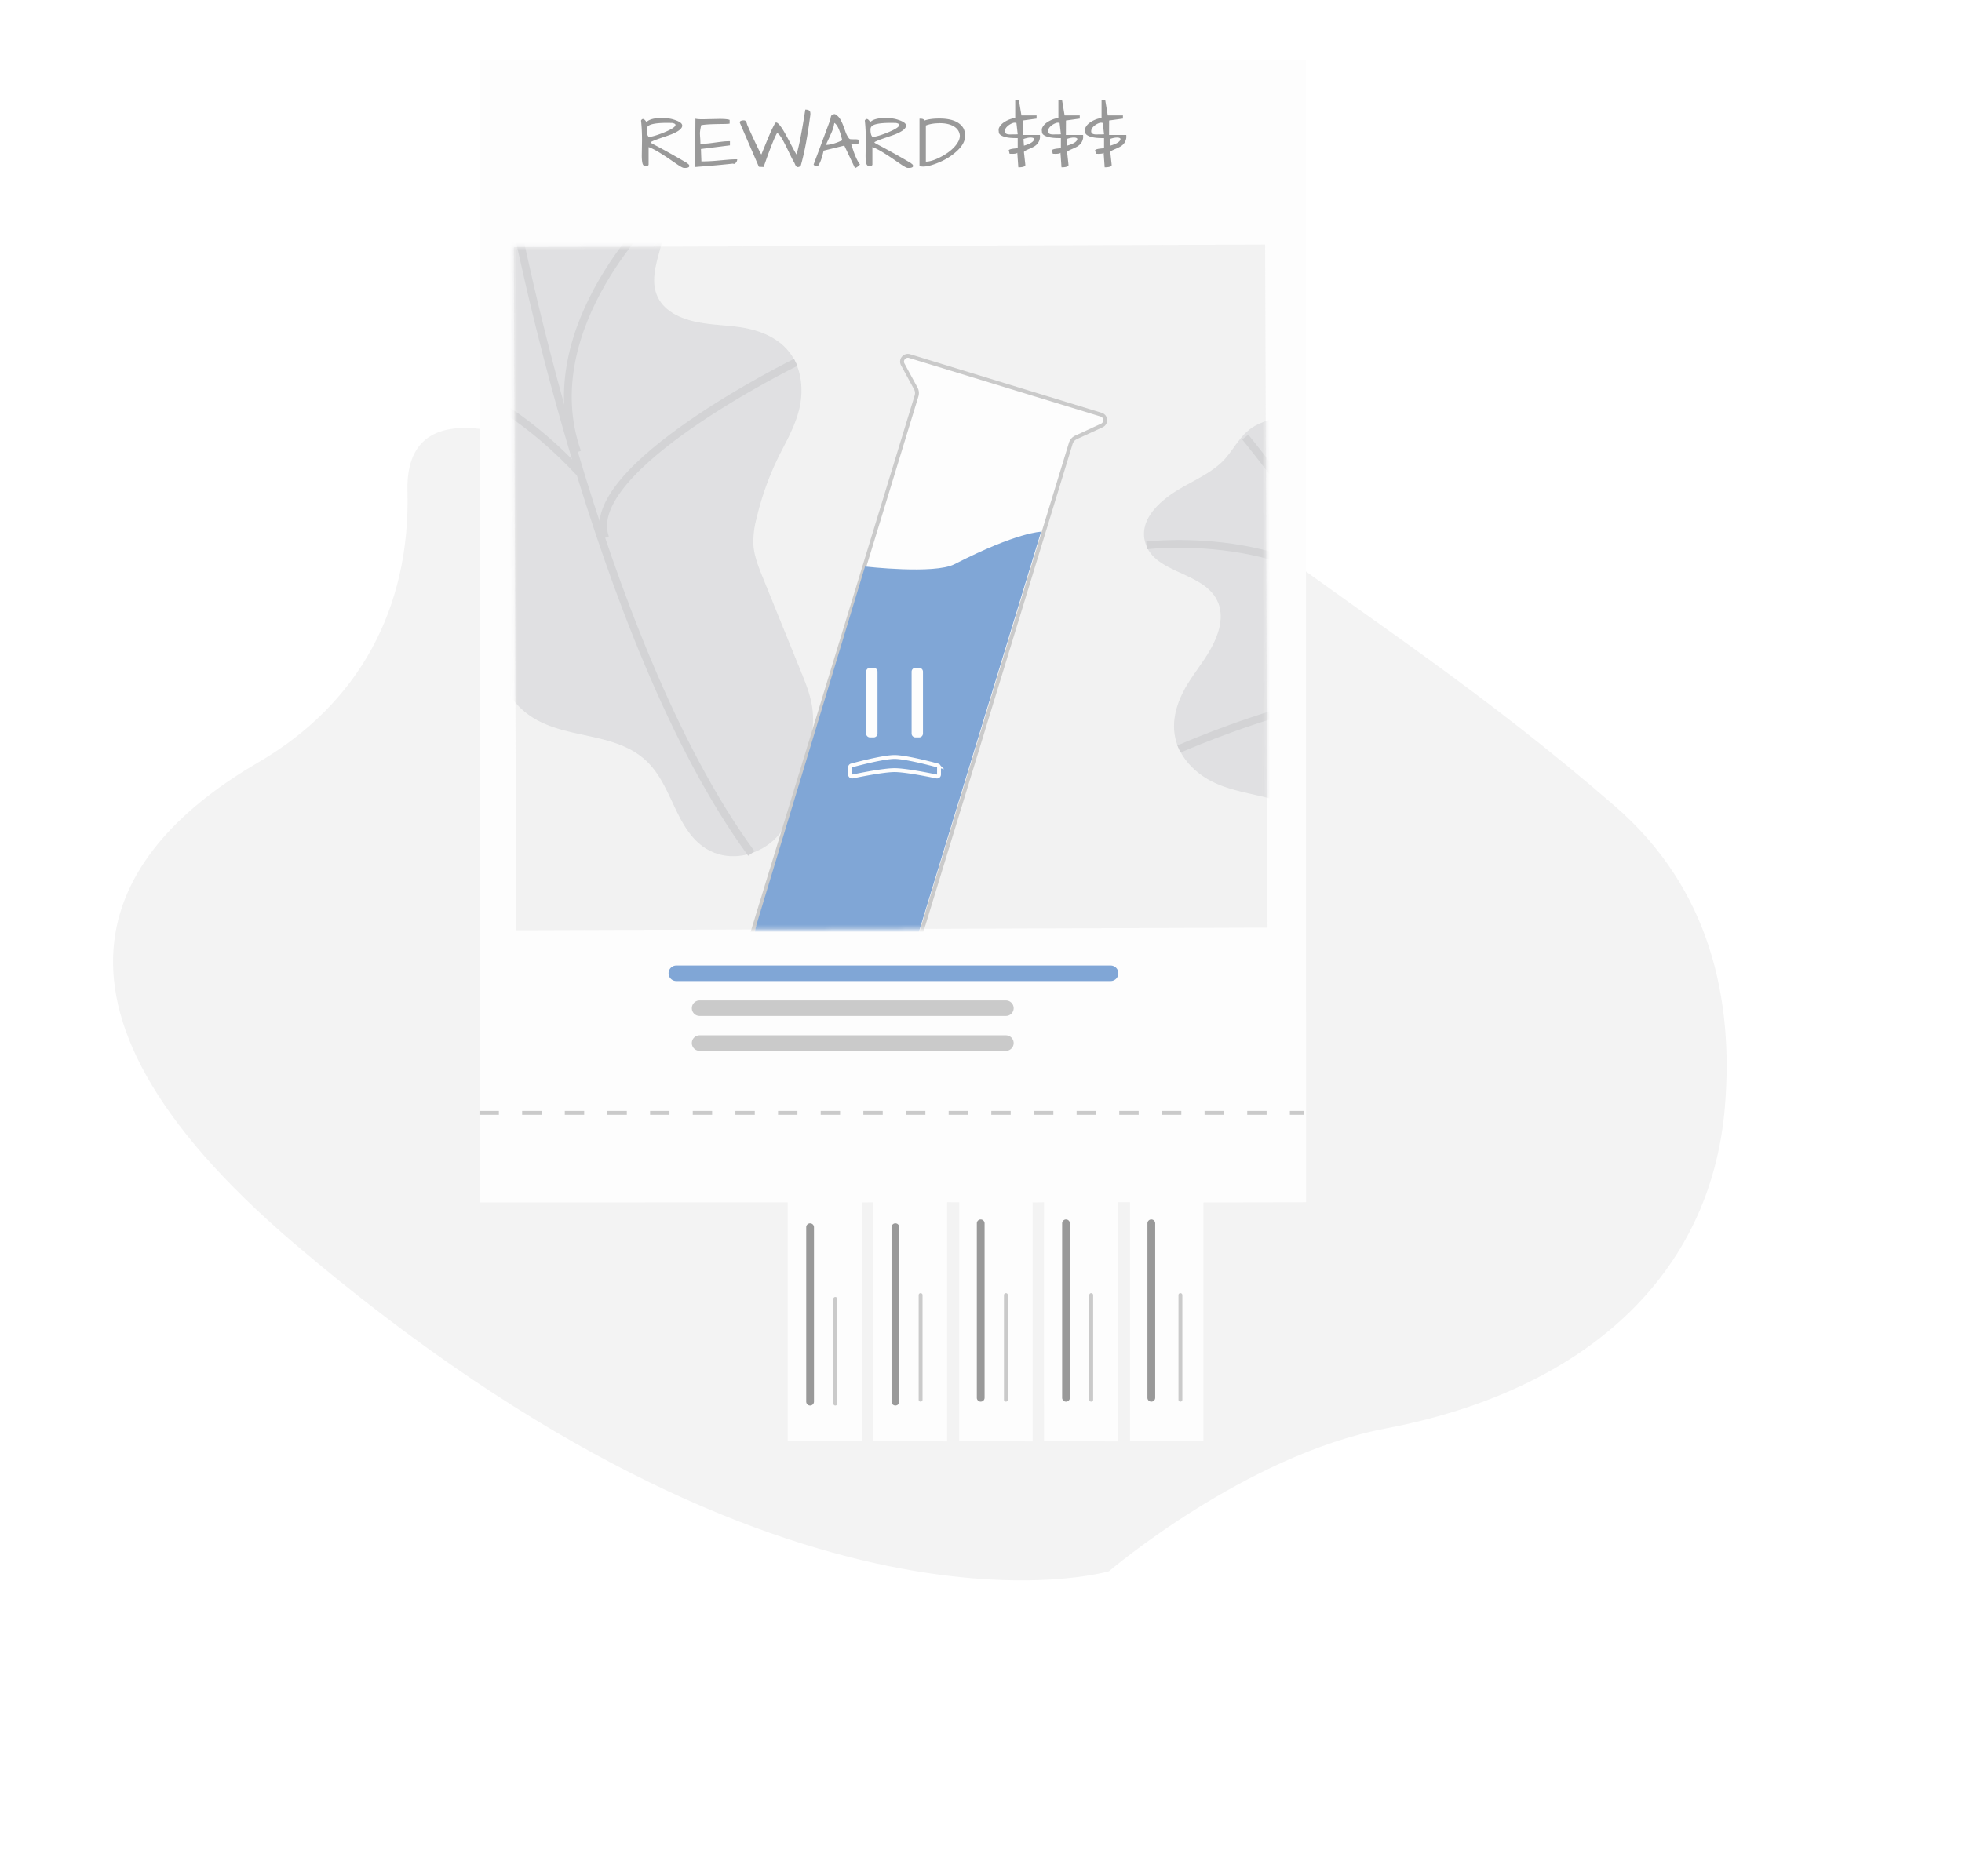 <svg width="506" height="484" fill="none" xmlns="http://www.w3.org/2000/svg"><path opacity=".05" d="M105.086 126.685c.782 30.282-12.583 54.901-38.485 69.982-36.704 21.376-65.454 60.37 9.359 124.163 127.83 108.962 210.038 84.496 210.038 84.496s35.128-29.936 71.349-36.828c51.451-9.792 83.879-39.44 87.501-82.913 2.316-27.801-3.77-56.289-28.33-77.608-68.689-59.626-120.662-76.956-125.404-115.832-4.742-38.876-88.988-67.408-101.831-49.122-12.843 18.286-21.541 73.814-64.502 67.741-15.265-2.135-19.973 5.362-19.695 15.921z" fill="#000"/><g filter="url(#a)"><path d="m123.811 13.448 212.992.015.019 294.673-26.455.047.005 61.616-18.934-.001.01-61.664-3.114-.001.004 61.685-19.096-.016.01-61.655-2.952.033.004 61.636-18.92-.011.011-61.654-3.129-.021.004 61.685-19.095-.006.01-61.655-2.952.023.004 61.636-19.096-.001.01-61.654-79.321.012-.019-294.722z" fill="#FDFDFD"/></g><path d="M124.158 287.077h211.531" stroke="#CACACA" stroke-linecap="square" stroke-dasharray="4 7"/><path fill-rule="evenodd" clip-rule="evenodd" d="M172.424 251.077a2 2 0 0 1 2-2h112a2 2 0 0 1 0 4h-112a2 2 0 0 1-2-2z" fill="#80A6D6"/><path fill-rule="evenodd" clip-rule="evenodd" d="M178.424 260.077a2 2 0 0 1 2-2h79a2 2 0 0 1 0 4h-79a2 2 0 0 1-2-2zM178.424 269.077a2 2 0 0 1 2-2h79a2 2 0 0 1 0 4h-79a2 2 0 0 1-2-2z" fill="#CACACA"/><path fill-rule="evenodd" clip-rule="evenodd" d="M208.924 315.577a1 1 0 0 1 1 1v45a1 1 0 0 1-2 0v-45a1 1 0 0 1 1-1z" fill="#999"/><path fill-rule="evenodd" clip-rule="evenodd" d="M215.424 334.577a.5.5 0 0 1 .5.5v27a.5.5 0 0 1-1 0v-27a.5.5 0 0 1 .5-.5z" fill="#CACACA"/><path fill-rule="evenodd" clip-rule="evenodd" d="M230.924 315.577a1 1 0 0 1 1 1v45a1 1 0 0 1-2 0v-45a1 1 0 0 1 1-1z" fill="#999"/><path fill-rule="evenodd" clip-rule="evenodd" d="M237.424 333.577a.5.5 0 0 1 .5.5v27a.5.5 0 0 1-1 0v-27a.5.5 0 0 1 .5-.5z" fill="#CACACA"/><path fill-rule="evenodd" clip-rule="evenodd" d="M252.924 314.577a1 1 0 0 1 1 1v45a1 1 0 0 1-2 0v-45a1 1 0 0 1 1-1z" fill="#999"/><path fill-rule="evenodd" clip-rule="evenodd" d="M259.424 333.577a.5.5 0 0 1 .5.5v27a.5.5 0 0 1-1 0v-27a.5.5 0 0 1 .5-.5z" fill="#CACACA"/><path fill-rule="evenodd" clip-rule="evenodd" d="M274.924 314.577a1 1 0 0 1 1 1v45a1 1 0 0 1-2 0v-45a1 1 0 0 1 1-1z" fill="#999"/><path fill-rule="evenodd" clip-rule="evenodd" d="M281.424 333.577a.5.5 0 0 1 .5.5v27a.5.5 0 0 1-1 0v-27a.5.5 0 0 1 .5-.5z" fill="#CACACA"/><path fill-rule="evenodd" clip-rule="evenodd" d="M296.924 314.577a1 1 0 0 1 1 1v45a1 1 0 0 1-2 0v-45a1 1 0 0 1 1-1z" fill="#999"/><path fill-rule="evenodd" clip-rule="evenodd" d="M304.424 333.577a.5.5 0 0 1 .5.5v27a.5.5 0 0 1-1 0v-27a.5.5 0 0 1 .5-.5z" fill="#CACACA"/><path opacity=".2" d="m132.519 63.76 193.755-.676.615 176.219-193.755.676-.615-176.219z" fill="#CACACA"/><mask id="b" style="mask-type:luminance" maskUnits="userSpaceOnUse" x="132" y="63" width="195" height="177"><path d="m132.519 63.76 193.755-.676.615 176.219-193.755.676-.615-176.219z" fill="#fff"/></mask><g mask="url(#b)"><g opacity=".2"><path d="M300.692 128.523c-3.181 2.527-6.451 6.267-5.479 10.848 1.869 8.968 15.968 7.785 19.073 16.435.93 2.589.528 5.425-.331 7.85-1.675 4.745-4.913 8.388-7.49 12.503-2.577 4.114-4.569 9.328-3.273 14.526 1.242 5.029 5.289 8.898 9.558 11.003 4.268 2.106 8.846 2.807 13.321 3.916a74.877 74.877 0 0 1 15.35 5.767 22.103 22.103 0 0 1 5.934 3.972c1.98 1.998 3.371 4.609 4.729 7.174l12.077 22.782c1.599 3.05 3.243 6.11 5.504 8.58 2.61 2.848 5.873 4.707 9.09 6.513 6.917 3.899 14.184 7.894 21.604 7.807 7.421-.087 14.84-5.763 14.777-14.174-.058-8.008-6.503-15.048-7.47-23.087-1.537-12.67 10.783-21.501 10.337-34.156-.423-12.135-11.898-20.787-16.906-32.048-3.573-8.067-3.707-17.235-6.547-25.613-4.092-12.069-13.689-21.541-24.219-26.598-10.531-5.057-21.972-6.129-32.934-5.651-4.644.211-9.353.723-13.452 2.844-4.355 2.256-5.766 6.781-9.249 9.884-4.042 3.619-9.712 5.493-14.004 8.923z" fill="#94989E"/><path d="M321.149 112.749s71.161 87.114 87.303 153.128" stroke="#535461" stroke-width="2"/><path d="M295.735 140.687s44.695-5.452 62.263 24.242M304.044 193.221s56.749-25.062 66.241-8.566" stroke="#535461" stroke-width="2"/></g><g opacity=".2"><path d="M157.813 49.325c3.981-.812 8.947-.912 11.832 2.777 5.668 7.196-4.301 17.236.33 25.175 1.385 2.376 3.816 3.891 6.226 4.792 4.712 1.767 9.584 1.628 14.392 2.299 4.808.67 10.083 2.497 13.232 6.83 3.054 4.184 3.416 9.771 2.285 14.394-1.131 4.623-3.535 8.581-5.563 12.722a74.91 74.91 0 0 0-5.449 15.466c-.64 2.302-.9 4.699-.771 7.098.257 2.802 1.363 5.546 2.455 8.235l9.689 23.895c1.309 3.186 2.597 6.412 3.035 9.732.505 3.829-.169 7.524-.853 11.149-1.46 7.805-3.07 15.94-7.907 21.568-4.836 5.629-13.954 7.664-20.356 2.209-6.097-5.192-7.348-14.654-12.884-20.562-8.718-9.322-23.402-5.561-32.81-14.036-9.024-8.125-8.275-22.476-13.683-33.552-3.883-7.922-10.82-13.918-15.412-21.478-6.616-10.893-7.703-24.333-4.808-35.65 2.895-11.318 9.429-20.771 16.841-28.86 3.147-3.423 6.565-6.702 10.825-8.478 4.528-1.886 8.901-.059 13.517-.732 5.37-.77 10.45-3.91 15.837-4.993z" fill="#94989E"/><path d="M132.58 54.858s20.992 110.507 61.186 165.307" stroke="#535461" stroke-width="2"/><path d="M170.318 53.348s-32.907 30.734-21.452 63.279M205.219 93.48s-55.675 27.364-49.14 45.238M100.309 93.248s24.905 2.507 49.134 28.665" stroke="#535461" stroke-width="2"/></g><path d="M284.156 109.761c1.251-.578 1.127-2.394-.19-2.797L234.58 91.865c-1.284-.392-2.398.97-1.757 2.15l3.36 6.189c.32.59.39 1.283.194 1.924l-42.57 139.24c-1.583 5.178-1.486 9.856.616 13.729 2.102 3.871 6.153 6.841 12.277 8.713 6.112 1.869 11.965 2.106 16.711.549 4.766-1.564 8.391-4.933 9.999-10.193l42.738-139.79a2.5 2.5 0 0 1 1.343-1.539l6.665-3.076z" fill="#FDFDFD" stroke="#CACACA"/><path fill-rule="evenodd" clip-rule="evenodd" d="m268.498 137.169-34.516 113.069c-3.116 10.191-13.994 13.009-26.086 9.313-12.091-3.697-15.677-11.627-12.561-21.819l27.758-91.593s17.89 2.056 23.041-.586c16.278-8.348 22.364-8.384 22.364-8.384z" fill="#80A6D6"/><path d="M235.604 173.27a.5.5 0 0 1 .5-.5h.93a.5.5 0 0 1 .5.5v15.95a.5.5 0 0 1-.5.5h-.93a.5.5 0 0 1-.5-.5v-15.95z" fill="#FDFDFD" stroke="#FDFDFD"/><path d="M241.817 197.461c.21.056.357.246.357.473v1.871a.508.508 0 0 1-.612.497 145.516 145.516 0 0 0-5.343-1.01c-2.047-.341-4.153-.626-5.512-.626-1.358 0-3.464.285-5.512.626-2.059.344-4.098.752-5.342 1.01a.508.508 0 0 1-.612-.497v-1.871c0-.227.147-.417.357-.473 1.064-.288 3.162-.838 5.342-1.315 2.196-.481 4.422-.876 5.767-.876 1.346 0 3.572.395 5.768.876 2.18.477 4.277 1.027 5.342 1.315z" stroke="#FDFDFD"/><path d="M223.88 173.27a.5.5 0 0 1 .5-.5h.931a.5.5 0 0 1 .5.5v15.95a.5.5 0 0 1-.5.5h-.931a.5.5 0 0 1-.5-.5v-15.95z" fill="#FDFDFD" stroke="#FDFDFD"/></g><path fill-rule="evenodd" clip-rule="evenodd" d="M166.729 31.476c.716-.69 2.011-1.035 3.886-1.035 1.172 0 2.155.117 2.95.351.794.234 1.39.482 1.787.742s.595.547.595.86c0 .716-.833 1.425-2.5 2.129-.247.117-.895.354-1.943.712s-1.755.603-2.119.733c-.794.3-1.322.534-1.582.703 0 .065.026.12.078.166.052.045.176.124.371.234.195.111.488.267.879.47.391.2.931.49 1.621.868a227.686 227.686 0 0 1 6.348 3.594c.104.078.241.185.41.322.169.137.254.287.254.45 0 .162-.052.276-.156.341a1.202 1.202 0 0 1-.372.147 2.023 2.023 0 0 1-.449.049h-.39c-.261 0-.804-.28-1.631-.84-.827-.56-1.543-1.048-2.149-1.465a49.51 49.51 0 0 0-1.845-1.211c-1.472-.95-2.637-1.569-3.496-1.855v4.472c0 .26-.222.39-.665.39h-.214c-.274 0-.476-.136-.606-.41-.182-.416-.273-1.184-.273-2.304l.058-3.926c0-1.927-.084-3.62-.254-5.078.313-.534.697-.514 1.153.059.104.13.189.24.254.332zm6.601.234-1.269-.02c-2.943 0-4.636.339-5.078 1.016-.131.182-.196.413-.196.694 0 .28.013.524.039.732.065.534.215.918.45 1.152.039.013.107.02.205.02.097 0 .28-.026.546-.078a11.44 11.44 0 0 0 1.075-.284 21.33 21.33 0 0 0 1.435-.498c.508-.195.996-.397 1.465-.605 1.471-.664 2.207-1.204 2.207-1.621 0-.235-.293-.404-.879-.508zm12.246-1.035c1.302 0 2.168.084 2.598.254v.957c-.352.052-.833.081-1.445.088-.612.006-1.263.016-1.953.029-1.928.04-3.243.137-3.946.293-.221 1.042-.325 1.751-.312 2.129.013.378.026.67.039.879.052.508.078 1.106.078 1.797.885 0 1.898-.078 3.037-.235 1.139-.156 2.021-.27 2.646-.341a16.99 16.99 0 0 1 1.934-.108v1.074l-7.48.938.117 3.203a43.31 43.31 0 0 0 3.955-.186c1.348-.123 2.37-.215 3.066-.273a26.509 26.509 0 0 1 2.217-.088c0 .26-.078.508-.234.742-.313.417-.593.54-.84.371-2.292.248-4.339.443-6.143.586-1.803.144-3.017.241-3.642.293l.078-12.46c.338.103.963.155 1.875.155l4.355-.097zm19.844 9.16c.651-2.11 1.406-5.964 2.266-11.563.82 0 1.25.254 1.289.762l.029.332c.007.065-.016.29-.068.674-.052.384-.127.921-.225 1.611s-.218 1.491-.361 2.403c-.143.911-.306 1.862-.489 2.851-.442 2.331-.898 4.297-1.367 5.899-.468.325-.833.377-1.093.156a1.586 1.586 0 0 1-.313-.479 510.3 510.3 0 0 1-.312-.693c-.17-.221-.482-.807-.938-1.758-.456-.95-.824-1.705-1.104-2.265-.279-.56-.55-1.081-.81-1.563-.599-1.08-1.1-1.712-1.504-1.894-.469.729-1.302 2.727-2.5 5.996-.208.573-.397 1.103-.566 1.592-.17.488-.313.882-.43 1.181l-1.211-.058-4.883-11.29a.524.524 0 0 1-.039-.195c0-.065.023-.13.068-.195a.578.578 0 0 1 .245-.176 1.98 1.98 0 0 1 .664-.117c.221 0 .381.042.478.127a.919.919 0 0 1 .235.322c.058.13.107.274.146.43.039.156.114.358.225.605l.488 1.094c.215.482.446.99.693 1.523.248.534.495 1.065.743 1.592.247.528.481 1.013.703 1.455.468.977.761 1.524.879 1.641 1.51-3.724 2.441-5.934 2.793-6.63a32.71 32.71 0 0 1 .664-1.28c.143-.222.253-.332.332-.332.56 0 1.504 1.25 2.832 3.75.364.664.703 1.302 1.015 1.914.768 1.484 1.244 2.344 1.426 2.578zm14.629-3.906h.547c.221 0 .433.02.635.058.201.04.302.183.302.43.091.52-.215.775-.918.762a41.502 41.502 0 0 1-.537-.04 2.923 2.923 0 0 0-.4-.01c-.104.008-.15.043-.137.108.13.378.27.801.42 1.27.15.469.316.937.498 1.406.469 1.159.912 1.992 1.328 2.5a3.073 3.073 0 0 1-.771.684c-.293.182-.449.273-.469.273a.066.066 0 0 1-.049-.02l-2.754-5.8-5.332 1.309-.195.82c-.378 1.497-.801 2.539-1.27 3.125-.078.13-.24.143-.488.039-.417-.156-.625-.287-.625-.39 0-.027.137-.404.41-1.134l.83-2.216.879-2.354c.306-.82.596-1.602.869-2.344.274-.742.521-1.41.743-2.002.221-.592.377-1.022.468-1.289.091-.267.153-.501.186-.703.032-.202.081-.374.146-.517.131-.3.456-.45.977-.45.56.313.993.72 1.299 1.221.306.501.566 1.038.781 1.611.215.573.426 1.153.635 1.739.208.586.488 1.12.84 1.601a.63.63 0 0 0 .527.293c.234.013.443.02.625.02zm-4.883-4.219a9 9 0 0 1-.703 2.441 68.43 68.43 0 0 1-.879 1.944c-.221.462-.41.889-.566 1.28.885 0 1.972-.261 3.261-.782.326-.143.638-.274.938-.39-.612-2.618-1.296-4.115-2.051-4.493zm9.277-.234c.717-.69 2.012-1.035 3.887-1.035 1.172 0 2.155.117 2.949.351.795.234 1.39.482 1.788.742.397.26.595.547.595.86 0 .716-.833 1.425-2.5 2.129-.247.117-.895.354-1.943.712s-1.755.603-2.119.733c-.795.3-1.322.534-1.582.703 0 .065.026.12.078.166.052.045.176.124.371.234.195.111.488.267.879.47.39.2.931.49 1.621.868a227.686 227.686 0 0 1 6.348 3.594c.104.078.24.185.41.322.169.137.254.287.254.45 0 .162-.052.276-.157.341a1.186 1.186 0 0 1-.371.147 2.023 2.023 0 0 1-.449.049h-.391c-.26 0-.804-.28-1.63-.84-.827-.56-1.543-1.048-2.149-1.465a49.548 49.548 0 0 0-1.846-1.211c-1.471-.95-2.636-1.569-3.496-1.855v4.472c0 .26-.221.39-.664.39h-.215c-.273 0-.475-.136-.605-.41-.182-.416-.273-1.184-.273-2.304l.058-3.926c0-1.927-.084-3.62-.254-5.078.313-.534.697-.514 1.153.059.104.13.188.24.253.332zm6.602.234-1.269-.02c-2.943 0-4.636.339-5.079 1.016-.13.182-.195.413-.195.694 0 .28.013.524.039.732.065.534.215.918.449 1.152.039.013.108.02.205.02.098 0 .28-.026.547-.078a11.44 11.44 0 0 0 1.075-.284 21.33 21.33 0 0 0 1.435-.498c.508-.195.996-.397 1.465-.605 1.471-.664 2.207-1.204 2.207-1.621 0-.235-.293-.404-.879-.508zm7.402-.625c.964-.338 2.24-.508 3.829-.508 2.903 0 4.889.716 5.957 2.149.416.547.625 1.243.625 2.09.013.117.019.234.019.351 0 1.302-.762 2.624-2.285 3.965-1.393 1.263-3.112 2.279-5.156 3.047-1.355.52-2.474.781-3.36.781-.364 0-.677-.052-.937-.156V30.616h.273c.3 0 .541.05.723.147.182.097.286.205.312.322zm9.102 3.887c-.117-1.16-.762-2.019-1.934-2.578-.872-.417-1.966-.625-3.281-.625l-.351.02c-1.237.025-2.305.22-3.204.585v9.316c.912 0 2.051-.331 3.418-.996 2.37-1.172 3.998-2.532 4.883-4.082.313-.547.469-1.093.469-1.64zm14.812 4.414-.007-.098a.174.174 0 0 1 .007.098zm0 0c-.05.195-.514.293-1.394.293l-.547-.02c-.052-.026-.091-.13-.117-.312-.065-.313-.117-.508-.156-.586.117-.235.735-.397 1.855-.489.234-.026.391-.045.469-.058v-2.598h-.469c-2.018 0-3.379-.3-4.082-.898a.948.948 0 0 1-.332-.742 3.095 3.095 0 0 1-.039-.567c0-.247.13-.556.391-.928.26-.37.625-.706 1.093-1.005a7.227 7.227 0 0 1 2.793-1.055V25.89h.957l.645 3.886h3.906v.82l-3.555.489-.019 3.73h4.433c.014.118.02.306.02.567 0 .26-.068.566-.205.918-.137.351-.335.66-.596.928-.26.267-.56.488-.898.664-.339.175-.668.332-.987.468a25.33 25.33 0 0 0-.869.391c-.26.124-.455.27-.586.44l.352 3.222v.215c0 .195-.254.345-.762.45a5.673 5.673 0 0 1-1.035.077l-.266-3.77zm4.348-3.594c-.13-.208-.43-.312-.898-.312-.326 0-.674.045-1.045.136-.371.091-.642.176-.811.254l.117 1.7c1.758-.508 2.637-1.1 2.637-1.778zm-6.23-1.113.839-.02h.508c.157 0 .29-.003.401-.01.11-.006.192-.01.244-.01l-.332-2.91c0-.012-.049-.029-.147-.048a2.003 2.003 0 0 0-.381-.03c-.156 0-.384.066-.683.196-.3.13-.586.3-.86.508-.612.481-.917.983-.917 1.504 0 .546.442.82 1.328.82zm13.014 4.707-.007-.098a.158.158 0 0 1 .007.098zm0 0c-.049.195-.513.293-1.393.293l-.547-.02c-.052-.026-.091-.13-.117-.312-.065-.313-.118-.508-.157-.586.118-.235.736-.397 1.856-.489.234-.026.391-.045.469-.058v-2.598h-.469c-2.018 0-3.379-.3-4.082-.898a.948.948 0 0 1-.332-.742 3.095 3.095 0 0 1-.039-.567c0-.247.13-.556.39-.928.261-.37.625-.706 1.094-1.005a7.221 7.221 0 0 1 2.793-1.055V25.89h.957l.645 3.886h3.906v.82l-3.555.489-.019 3.73h4.433c.013.118.02.306.02.567 0 .26-.069.566-.205.918-.137.351-.336.66-.596.928-.26.267-.56.488-.898.664-.339.175-.668.332-.987.468a25.33 25.33 0 0 0-.869.391c-.26.124-.456.27-.586.44l.352 3.222v.215c0 .195-.254.345-.762.45a5.673 5.673 0 0 1-1.035.077l-.267-3.77zm4.349-3.594c-.13-.208-.43-.312-.899-.312-.325 0-.673.045-1.044.136-.372.091-.642.176-.811.254l.117 1.7c1.758-.508 2.637-1.1 2.637-1.778zm-6.231-1.113.84-.02h.508c.156 0 .29-.003.4-.01.111-.006.193-.01.245-.01l-.332-2.91c0-.012-.049-.029-.147-.048a2.01 2.01 0 0 0-.381-.03c-.156 0-.384.066-.683.196-.3.13-.586.3-.86.508-.612.481-.918.983-.918 1.504 0 .546.443.82 1.328.82zm13.015 4.707-.007-.098a.166.166 0 0 1 .007.098zm0 0c-.049.195-.514.293-1.393.293l-.547-.02c-.052-.026-.091-.13-.118-.312-.065-.313-.117-.508-.156-.586.117-.235.736-.397 1.856-.489.234-.026.39-.045.468-.058v-2.598h-.468c-2.019 0-3.379-.3-4.082-.898a.945.945 0 0 1-.332-.742 3.095 3.095 0 0 1-.039-.567c0-.247.13-.556.39-.928.261-.37.625-.706 1.094-1.005a7.215 7.215 0 0 1 2.793-1.055V25.89h.957l.644 3.886h3.907v.82l-3.555.489-.019 3.73h4.433c.013.118.02.306.02.567 0 .26-.069.566-.205.918-.137.351-.336.66-.596.928-.261.267-.56.488-.899.664-.338.175-.667.332-.986.468-.319.137-.609.267-.869.391s-.456.27-.586.44l.352 3.222v.215c0 .195-.254.345-.762.45a5.688 5.688 0 0 1-1.035.077l-.267-3.77zm4.349-3.594c-.13-.208-.43-.312-.899-.312-.325 0-.674.045-1.045.136-.371.091-.641.176-.81.254l.117 1.7c1.758-.508 2.637-1.1 2.637-1.778zm-6.231-1.113.84-.02h.508c.156 0 .29-.003.4-.01.111-.006.192-.01.244-.01l-.332-2.91c0-.012-.048-.029-.146-.048a2.017 2.017 0 0 0-.381-.03c-.156 0-.384.066-.684.196-.299.13-.585.3-.859.508-.612.481-.918.983-.918 1.504 0 .546.443.82 1.328.82z" fill="#999"/><defs><filter id="a" x="119.811" y="11.448" width="221.011" height="364.37" filterUnits="userSpaceOnUse" color-interpolation-filters="sRGB"><feFlood flood-opacity="0" result="BackgroundImageFix"/><feColorMatrix in="SourceAlpha" values="0 0 0 0 0 0 0 0 0 0 0 0 0 0 0 0 0 0 127 0" result="hardAlpha"/><feOffset dy="2"/><feGaussianBlur stdDeviation="2"/><feColorMatrix values="0 0 0 0 0 0 0 0 0 0 0 0 0 0 0 0 0 0 0.314 0"/><feBlend in2="BackgroundImageFix" result="effect1_dropShadow_125_5547"/><feBlend in="SourceGraphic" in2="effect1_dropShadow_125_5547" result="shape"/></filter></defs></svg>
